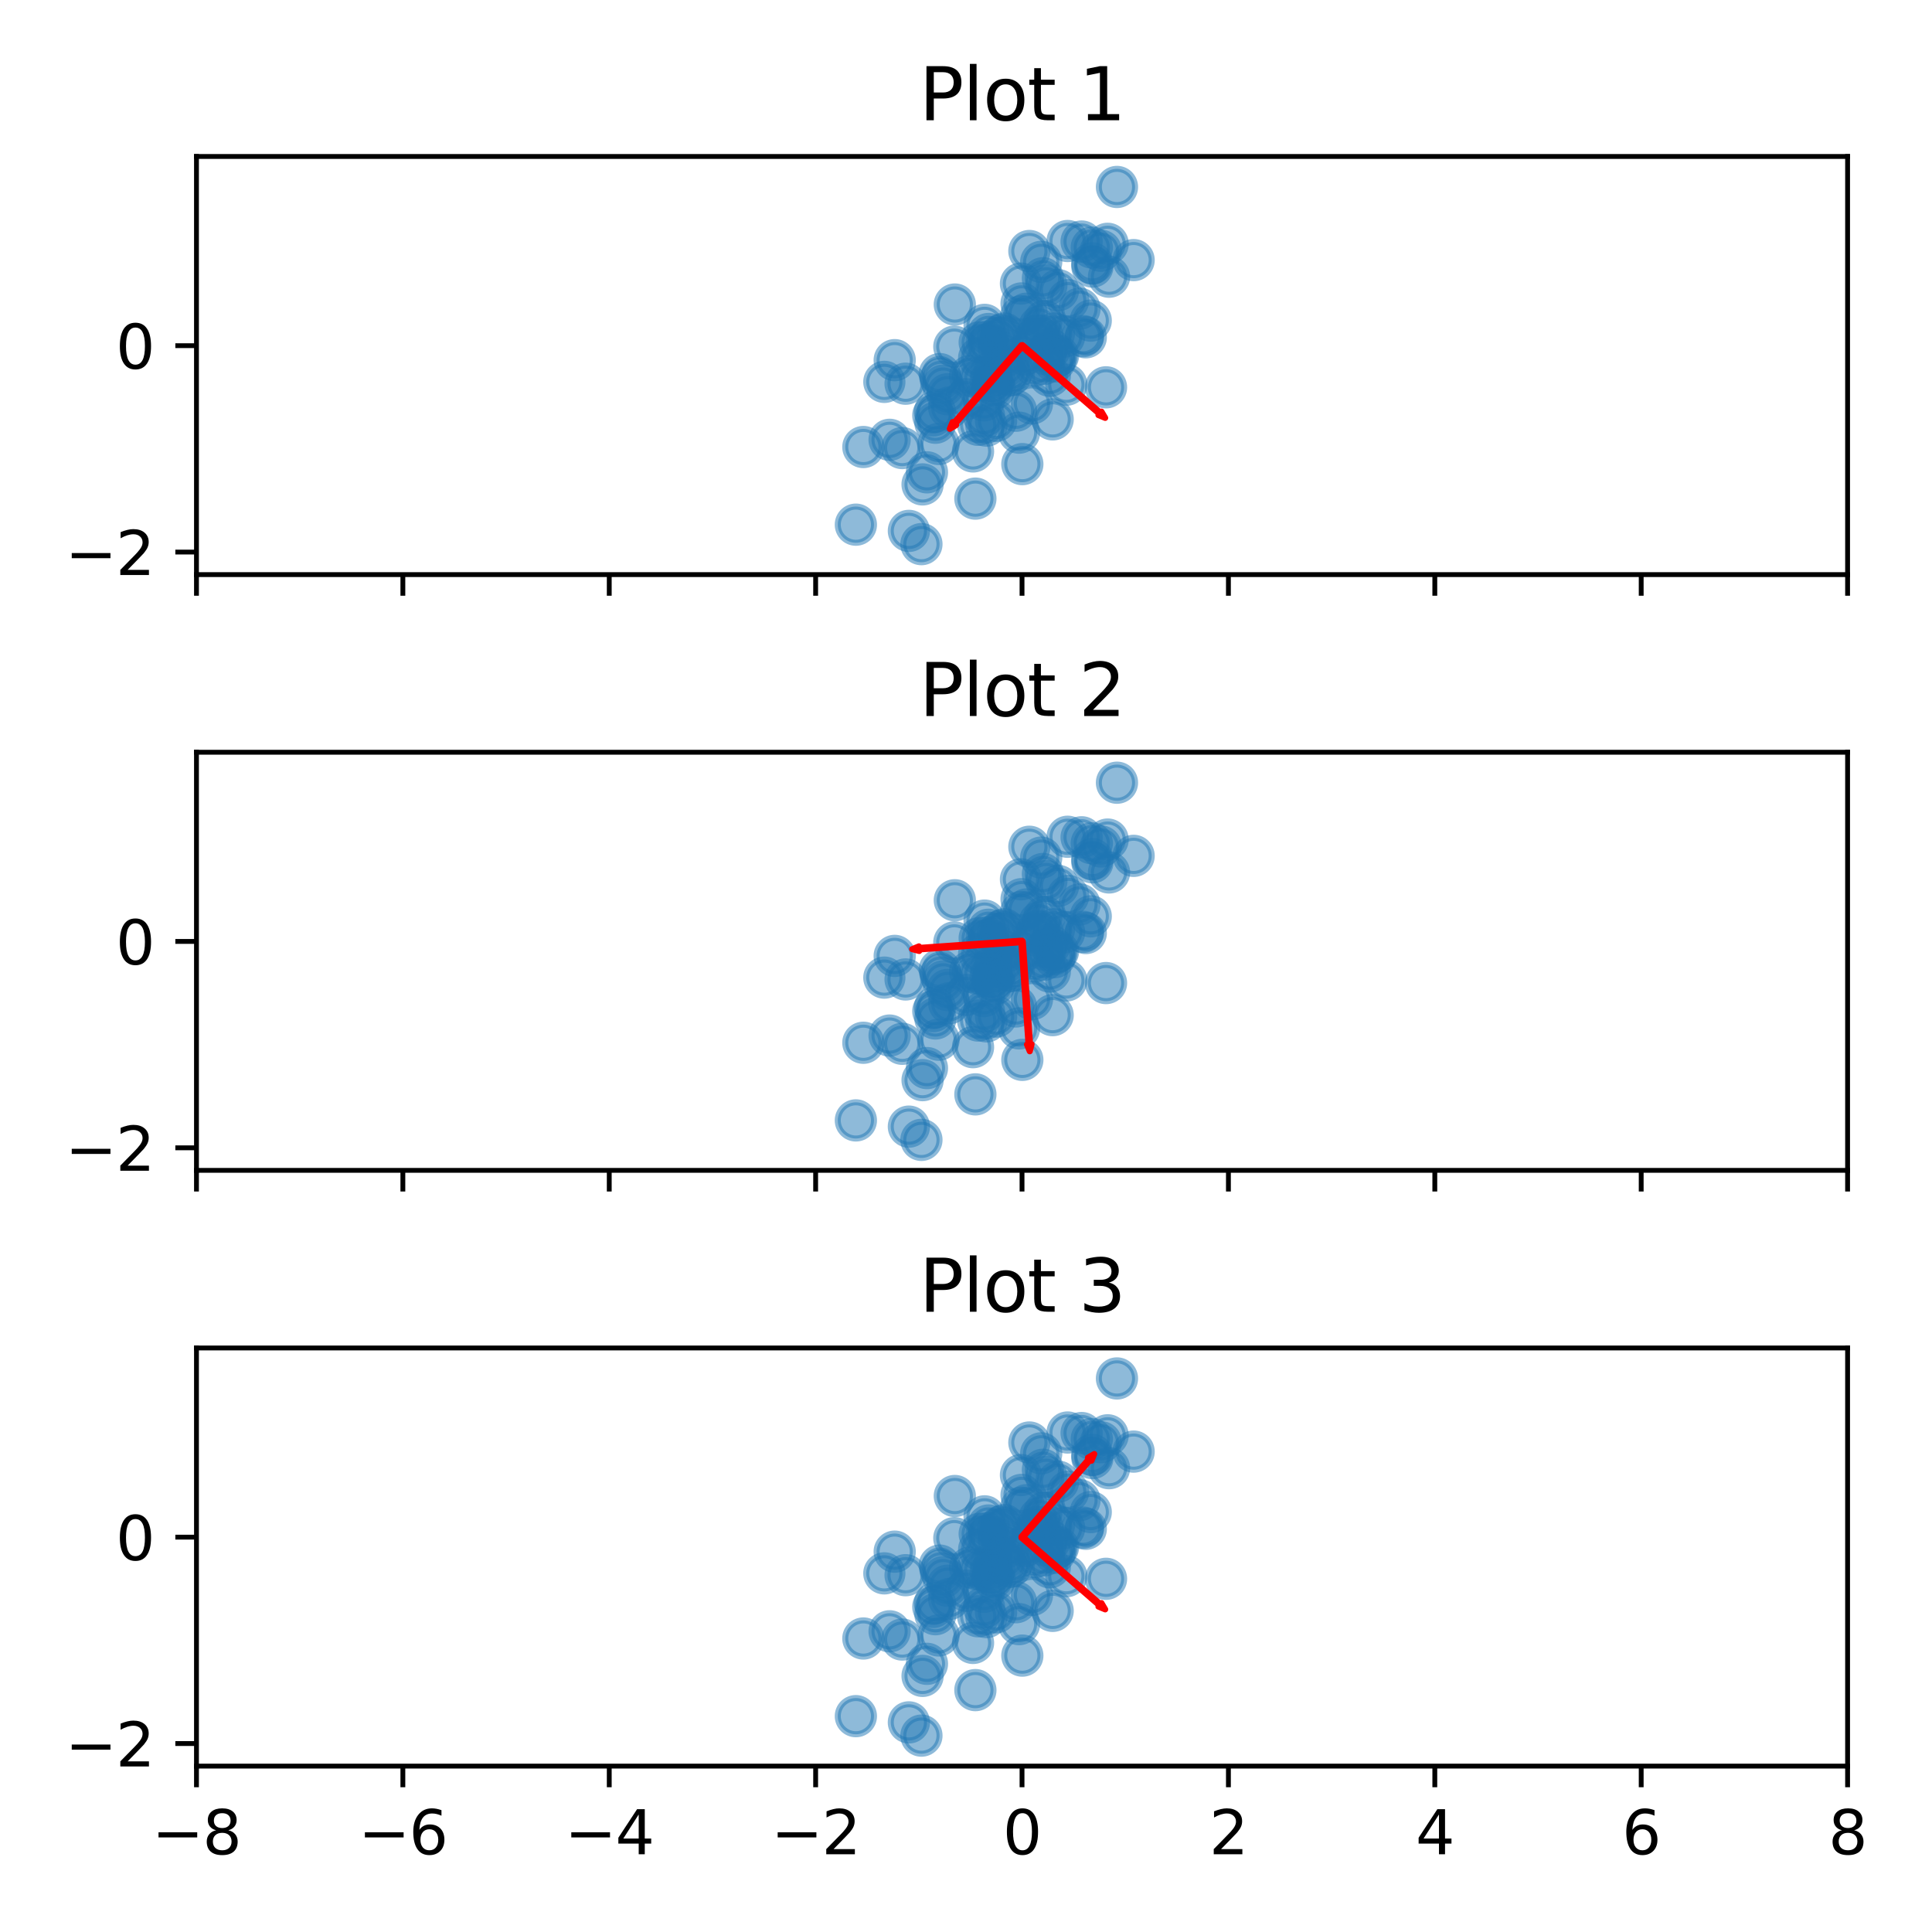 <?xml version="1.0" encoding="utf-8" standalone="no"?>
<!DOCTYPE svg PUBLIC "-//W3C//DTD SVG 1.1//EN"
  "http://www.w3.org/Graphics/SVG/1.1/DTD/svg11.dtd">
<svg height="320pt" version="1.1" viewBox="0 0 320 320" width="320pt" xmlns="http://www.w3.org/2000/svg" xmlns:xlink="http://www.w3.org/1999/xlink">
 <defs>
  <style type="text/css">*{stroke-linecap:butt;stroke-linejoin:round;}</style>
 </defs>
 <g id="figure_1">
  <g id="patch_1">
   <path d="M 0 320 
L 320 320 
L 320 0 
L 0 0 
z
" style="fill:#ffffff;"/>
  </g>
  <g id="axes_1">
   <g id="patch_2">
    <path d="M 32.542 95.174 
L 306.019 95.174 
L 306.019 25.918 
L 32.542 25.918 
z
" style="fill:#ffffff;"/>
   </g>
   <g id="PathCollection_1">
    <defs>
     <path d="M 0 3 
C 0.796 3 1.559 2.684 2.121 2.121 
C 2.684 1.559 3 0.796 3 0 
C 3 -0.796 2.684 -1.559 2.121 -2.121 
C 1.559 -2.684 0.796 -3 0 -3 
C -0.796 -3 -1.559 -2.684 -2.121 -2.121 
C -2.684 -1.559 -3 -0.796 -3 0 
C -3 0.796 -2.684 1.559 -2.121 2.121 
C -1.559 2.684 -0.796 3 0 3 
z
" id="mb38cf92d96" style="stroke:#1f77b4;stroke-opacity:0.5;"/>
    </defs>
    <g clip-path="url(#p240ae70227)">
     <use style="fill:#1f77b4;fill-opacity:0.5;stroke:#1f77b4;stroke-opacity:0.5;" x="153.531" xlink:href="#mb38cf92d96" y="78.233"/>
     <use style="fill:#1f77b4;fill-opacity:0.5;stroke:#1f77b4;stroke-opacity:0.5;" x="179.837" xlink:href="#mb38cf92d96" y="55.868"/>
     <use style="fill:#1f77b4;fill-opacity:0.5;stroke:#1f77b4;stroke-opacity:0.5;" x="169.331" xlink:href="#mb38cf92d96" y="76.873"/>
     <use style="fill:#1f77b4;fill-opacity:0.5;stroke:#1f77b4;stroke-opacity:0.5;" x="152.807" xlink:href="#mb38cf92d96" y="80.233"/>
     <use style="fill:#1f77b4;fill-opacity:0.5;stroke:#1f77b4;stroke-opacity:0.5;" x="166.739" xlink:href="#mb38cf92d96" y="61.927"/>
     <use style="fill:#1f77b4;fill-opacity:0.5;stroke:#1f77b4;stroke-opacity:0.5;" x="161.554" xlink:href="#mb38cf92d96" y="82.588"/>
     <use style="fill:#1f77b4;fill-opacity:0.5;stroke:#1f77b4;stroke-opacity:0.5;" x="174.567" xlink:href="#mb38cf92d96" y="55.251"/>
     <use style="fill:#1f77b4;fill-opacity:0.5;stroke:#1f77b4;stroke-opacity:0.5;" x="161.163" xlink:href="#mb38cf92d96" y="74.772"/>
     <use style="fill:#1f77b4;fill-opacity:0.5;stroke:#1f77b4;stroke-opacity:0.5;" x="174.981" xlink:href="#mb38cf92d96" y="59.057"/>
     <use style="fill:#1f77b4;fill-opacity:0.5;stroke:#1f77b4;stroke-opacity:0.5;" x="166.313" xlink:href="#mb38cf92d96" y="55.242"/>
     <use style="fill:#1f77b4;fill-opacity:0.5;stroke:#1f77b4;stroke-opacity:0.5;" x="176.832" xlink:href="#mb38cf92d96" y="39.92"/>
     <use style="fill:#1f77b4;fill-opacity:0.5;stroke:#1f77b4;stroke-opacity:0.5;" x="156.94" xlink:href="#mb38cf92d96" y="65.3"/>
     <use style="fill:#1f77b4;fill-opacity:0.5;stroke:#1f77b4;stroke-opacity:0.5;" x="162.017" xlink:href="#mb38cf92d96" y="70.361"/>
     <use style="fill:#1f77b4;fill-opacity:0.5;stroke:#1f77b4;stroke-opacity:0.5;" x="174.668" xlink:href="#mb38cf92d96" y="59.864"/>
     <use style="fill:#1f77b4;fill-opacity:0.5;stroke:#1f77b4;stroke-opacity:0.5;" x="170.043" xlink:href="#mb38cf92d96" y="51.96"/>
     <use style="fill:#1f77b4;fill-opacity:0.5;stroke:#1f77b4;stroke-opacity:0.5;" x="178.795" xlink:href="#mb38cf92d96" y="51.131"/>
     <use style="fill:#1f77b4;fill-opacity:0.5;stroke:#1f77b4;stroke-opacity:0.5;" x="180.661" xlink:href="#mb38cf92d96" y="53.098"/>
     <use style="fill:#1f77b4;fill-opacity:0.5;stroke:#1f77b4;stroke-opacity:0.5;" x="176.923" xlink:href="#mb38cf92d96" y="49.72"/>
     <use style="fill:#1f77b4;fill-opacity:0.5;stroke:#1f77b4;stroke-opacity:0.5;" x="180.911" xlink:href="#mb38cf92d96" y="43.621"/>
     <use style="fill:#1f77b4;fill-opacity:0.5;stroke:#1f77b4;stroke-opacity:0.5;" x="147.345" xlink:href="#mb38cf92d96" y="72.849"/>
     <use style="fill:#1f77b4;fill-opacity:0.5;stroke:#1f77b4;stroke-opacity:0.5;" x="175.242" xlink:href="#mb38cf92d96" y="58.879"/>
     <use style="fill:#1f77b4;fill-opacity:0.5;stroke:#1f77b4;stroke-opacity:0.5;" x="170.495" xlink:href="#mb38cf92d96" y="41.576"/>
     <use style="fill:#1f77b4;fill-opacity:0.5;stroke:#1f77b4;stroke-opacity:0.5;" x="171.428" xlink:href="#mb38cf92d96" y="60.551"/>
     <use style="fill:#1f77b4;fill-opacity:0.5;stroke:#1f77b4;stroke-opacity:0.5;" x="158.148" xlink:href="#mb38cf92d96" y="50.439"/>
     <use style="fill:#1f77b4;fill-opacity:0.5;stroke:#1f77b4;stroke-opacity:0.5;" x="165.285" xlink:href="#mb38cf92d96" y="55.976"/>
     <use style="fill:#1f77b4;fill-opacity:0.5;stroke:#1f77b4;stroke-opacity:0.5;" x="167.392" xlink:href="#mb38cf92d96" y="62.153"/>
     <use style="fill:#1f77b4;fill-opacity:0.5;stroke:#1f77b4;stroke-opacity:0.5;" x="183.69" xlink:href="#mb38cf92d96" y="45.831"/>
     <use style="fill:#1f77b4;fill-opacity:0.5;stroke:#1f77b4;stroke-opacity:0.5;" x="169.135" xlink:href="#mb38cf92d96" y="52.386"/>
     <use style="fill:#1f77b4;fill-opacity:0.5;stroke:#1f77b4;stroke-opacity:0.5;" x="155.817" xlink:href="#mb38cf92d96" y="62.761"/>
     <use style="fill:#1f77b4;fill-opacity:0.5;stroke:#1f77b4;stroke-opacity:0.5;" x="162.269" xlink:href="#mb38cf92d96" y="56.701"/>
     <use style="fill:#1f77b4;fill-opacity:0.5;stroke:#1f77b4;stroke-opacity:0.5;" x="172.456" xlink:href="#mb38cf92d96" y="43.372"/>
     <use style="fill:#1f77b4;fill-opacity:0.5;stroke:#1f77b4;stroke-opacity:0.5;" x="164.755" xlink:href="#mb38cf92d96" y="64.327"/>
     <use style="fill:#1f77b4;fill-opacity:0.5;stroke:#1f77b4;stroke-opacity:0.5;" x="164.08" xlink:href="#mb38cf92d96" y="63.101"/>
     <use style="fill:#1f77b4;fill-opacity:0.5;stroke:#1f77b4;stroke-opacity:0.5;" x="149.993" xlink:href="#mb38cf92d96" y="63.554"/>
     <use style="fill:#1f77b4;fill-opacity:0.5;stroke:#1f77b4;stroke-opacity:0.5;" x="150.539" xlink:href="#mb38cf92d96" y="87.931"/>
     <use style="fill:#1f77b4;fill-opacity:0.5;stroke:#1f77b4;stroke-opacity:0.5;" x="187.762" xlink:href="#mb38cf92d96" y="43.084"/>
     <use style="fill:#1f77b4;fill-opacity:0.5;stroke:#1f77b4;stroke-opacity:0.5;" x="163.727" xlink:href="#mb38cf92d96" y="55.32"/>
     <use style="fill:#1f77b4;fill-opacity:0.5;stroke:#1f77b4;stroke-opacity:0.5;" x="174.353" xlink:href="#mb38cf92d96" y="69.464"/>
     <use style="fill:#1f77b4;fill-opacity:0.5;stroke:#1f77b4;stroke-opacity:0.5;" x="169.204" xlink:href="#mb38cf92d96" y="50.255"/>
     <use style="fill:#1f77b4;fill-opacity:0.5;stroke:#1f77b4;stroke-opacity:0.5;" x="163.423" xlink:href="#mb38cf92d96" y="56.6"/>
     <use style="fill:#1f77b4;fill-opacity:0.5;stroke:#1f77b4;stroke-opacity:0.5;" x="172.652" xlink:href="#mb38cf92d96" y="55.599"/>
     <use style="fill:#1f77b4;fill-opacity:0.5;stroke:#1f77b4;stroke-opacity:0.5;" x="165.419" xlink:href="#mb38cf92d96" y="57.612"/>
     <use style="fill:#1f77b4;fill-opacity:0.5;stroke:#1f77b4;stroke-opacity:0.5;" x="166.53" xlink:href="#mb38cf92d96" y="58.988"/>
     <use style="fill:#1f77b4;fill-opacity:0.5;stroke:#1f77b4;stroke-opacity:0.5;" x="175.249" xlink:href="#mb38cf92d96" y="48.059"/>
     <use style="fill:#1f77b4;fill-opacity:0.5;stroke:#1f77b4;stroke-opacity:0.5;" x="163.077" xlink:href="#mb38cf92d96" y="53.806"/>
     <use style="fill:#1f77b4;fill-opacity:0.5;stroke:#1f77b4;stroke-opacity:0.5;" x="154.935" xlink:href="#mb38cf92d96" y="70.018"/>
     <use style="fill:#1f77b4;fill-opacity:0.5;stroke:#1f77b4;stroke-opacity:0.5;" x="176.253" xlink:href="#mb38cf92d96" y="55.741"/>
     <use style="fill:#1f77b4;fill-opacity:0.5;stroke:#1f77b4;stroke-opacity:0.5;" x="164.162" xlink:href="#mb38cf92d96" y="61.712"/>
     <use style="fill:#1f77b4;fill-opacity:0.5;stroke:#1f77b4;stroke-opacity:0.5;" x="172.982" xlink:href="#mb38cf92d96" y="53.181"/>
     <use style="fill:#1f77b4;fill-opacity:0.5;stroke:#1f77b4;stroke-opacity:0.5;" x="173.307" xlink:href="#mb38cf92d96" y="47.263"/>
     <use style="fill:#1f77b4;fill-opacity:0.5;stroke:#1f77b4;stroke-opacity:0.5;" x="169.103" xlink:href="#mb38cf92d96" y="46.967"/>
     <use style="fill:#1f77b4;fill-opacity:0.5;stroke:#1f77b4;stroke-opacity:0.5;" x="162.182" xlink:href="#mb38cf92d96" y="59.28"/>
     <use style="fill:#1f77b4;fill-opacity:0.5;stroke:#1f77b4;stroke-opacity:0.5;" x="180.935" xlink:href="#mb38cf92d96" y="44.152"/>
     <use style="fill:#1f77b4;fill-opacity:0.5;stroke:#1f77b4;stroke-opacity:0.5;" x="164.983" xlink:href="#mb38cf92d96" y="69.702"/>
     <use style="fill:#1f77b4;fill-opacity:0.5;stroke:#1f77b4;stroke-opacity:0.5;" x="172.151" xlink:href="#mb38cf92d96" y="54.106"/>
     <use style="fill:#1f77b4;fill-opacity:0.5;stroke:#1f77b4;stroke-opacity:0.5;" x="183.458" xlink:href="#mb38cf92d96" y="40.384"/>
     <use style="fill:#1f77b4;fill-opacity:0.5;stroke:#1f77b4;stroke-opacity:0.5;" x="163.387" xlink:href="#mb38cf92d96" y="70.494"/>
     <use style="fill:#1f77b4;fill-opacity:0.5;stroke:#1f77b4;stroke-opacity:0.5;" x="170.925" xlink:href="#mb38cf92d96" y="66.825"/>
     <use style="fill:#1f77b4;fill-opacity:0.5;stroke:#1f77b4;stroke-opacity:0.5;" x="176.622" xlink:href="#mb38cf92d96" y="63.722"/>
     <use style="fill:#1f77b4;fill-opacity:0.5;stroke:#1f77b4;stroke-opacity:0.5;" x="154.855" xlink:href="#mb38cf92d96" y="68.186"/>
     <use style="fill:#1f77b4;fill-opacity:0.5;stroke:#1f77b4;stroke-opacity:0.5;" x="172.871" xlink:href="#mb38cf92d96" y="60.289"/>
     <use style="fill:#1f77b4;fill-opacity:0.5;stroke:#1f77b4;stroke-opacity:0.5;" x="146.474" xlink:href="#mb38cf92d96" y="63.25"/>
     <use style="fill:#1f77b4;fill-opacity:0.5;stroke:#1f77b4;stroke-opacity:0.5;" x="185.004" xlink:href="#mb38cf92d96" y="30.967"/>
     <use style="fill:#1f77b4;fill-opacity:0.5;stroke:#1f77b4;stroke-opacity:0.5;" x="149.435" xlink:href="#mb38cf92d96" y="74.212"/>
     <use style="fill:#1f77b4;fill-opacity:0.5;stroke:#1f77b4;stroke-opacity:0.5;" x="179.15" xlink:href="#mb38cf92d96" y="40.007"/>
     <use style="fill:#1f77b4;fill-opacity:0.5;stroke:#1f77b4;stroke-opacity:0.5;" x="173.906" xlink:href="#mb38cf92d96" y="57.79"/>
     <use style="fill:#1f77b4;fill-opacity:0.5;stroke:#1f77b4;stroke-opacity:0.5;" x="180.834" xlink:href="#mb38cf92d96" y="40.996"/>
     <use style="fill:#1f77b4;fill-opacity:0.5;stroke:#1f77b4;stroke-opacity:0.5;" x="162.982" xlink:href="#mb38cf92d96" y="68.882"/>
     <use style="fill:#1f77b4;fill-opacity:0.5;stroke:#1f77b4;stroke-opacity:0.5;" x="168.285" xlink:href="#mb38cf92d96" y="68.03"/>
     <use style="fill:#1f77b4;fill-opacity:0.5;stroke:#1f77b4;stroke-opacity:0.5;" x="160.016" xlink:href="#mb38cf92d96" y="66.121"/>
     <use style="fill:#1f77b4;fill-opacity:0.5;stroke:#1f77b4;stroke-opacity:0.5;" x="171.824" xlink:href="#mb38cf92d96" y="55.58"/>
     <use style="fill:#1f77b4;fill-opacity:0.5;stroke:#1f77b4;stroke-opacity:0.5;" x="156.251" xlink:href="#mb38cf92d96" y="63.871"/>
     <use style="fill:#1f77b4;fill-opacity:0.5;stroke:#1f77b4;stroke-opacity:0.5;" x="162.706" xlink:href="#mb38cf92d96" y="62.652"/>
     <use style="fill:#1f77b4;fill-opacity:0.5;stroke:#1f77b4;stroke-opacity:0.5;" x="165.758" xlink:href="#mb38cf92d96" y="55.492"/>
     <use style="fill:#1f77b4;fill-opacity:0.5;stroke:#1f77b4;stroke-opacity:0.5;" x="163.735" xlink:href="#mb38cf92d96" y="56.967"/>
     <use style="fill:#1f77b4;fill-opacity:0.5;stroke:#1f77b4;stroke-opacity:0.5;" x="183.191" xlink:href="#mb38cf92d96" y="64.153"/>
     <use style="fill:#1f77b4;fill-opacity:0.5;stroke:#1f77b4;stroke-opacity:0.5;" x="148.191" xlink:href="#mb38cf92d96" y="59.654"/>
     <use style="fill:#1f77b4;fill-opacity:0.5;stroke:#1f77b4;stroke-opacity:0.5;" x="164.719" xlink:href="#mb38cf92d96" y="62.673"/>
     <use style="fill:#1f77b4;fill-opacity:0.5;stroke:#1f77b4;stroke-opacity:0.5;" x="171.332" xlink:href="#mb38cf92d96" y="56.221"/>
     <use style="fill:#1f77b4;fill-opacity:0.5;stroke:#1f77b4;stroke-opacity:0.5;" x="173.878" xlink:href="#mb38cf92d96" y="62.246"/>
     <use style="fill:#1f77b4;fill-opacity:0.5;stroke:#1f77b4;stroke-opacity:0.5;" x="179.387" xlink:href="#mb38cf92d96" y="55.669"/>
     <use style="fill:#1f77b4;fill-opacity:0.5;stroke:#1f77b4;stroke-opacity:0.5;" x="167.735" xlink:href="#mb38cf92d96" y="61.335"/>
     <use style="fill:#1f77b4;fill-opacity:0.5;stroke:#1f77b4;stroke-opacity:0.5;" x="164.428" xlink:href="#mb38cf92d96" y="63.6"/>
     <use style="fill:#1f77b4;fill-opacity:0.5;stroke:#1f77b4;stroke-opacity:0.5;" x="157.217" xlink:href="#mb38cf92d96" y="67.493"/>
     <use style="fill:#1f77b4;fill-opacity:0.5;stroke:#1f77b4;stroke-opacity:0.5;" x="152.617" xlink:href="#mb38cf92d96" y="90.125"/>
     <use style="fill:#1f77b4;fill-opacity:0.5;stroke:#1f77b4;stroke-opacity:0.5;" x="172.742" xlink:href="#mb38cf92d96" y="46.089"/>
     <use style="fill:#1f77b4;fill-opacity:0.5;stroke:#1f77b4;stroke-opacity:0.5;" x="141.759" xlink:href="#mb38cf92d96" y="86.901"/>
     <use style="fill:#1f77b4;fill-opacity:0.5;stroke:#1f77b4;stroke-opacity:0.5;" x="169.754" xlink:href="#mb38cf92d96" y="58.715"/>
     <use style="fill:#1f77b4;fill-opacity:0.5;stroke:#1f77b4;stroke-opacity:0.5;" x="155.455" xlink:href="#mb38cf92d96" y="73.535"/>
     <use style="fill:#1f77b4;fill-opacity:0.5;stroke:#1f77b4;stroke-opacity:0.5;" x="162.958" xlink:href="#mb38cf92d96" y="66.31"/>
     <use style="fill:#1f77b4;fill-opacity:0.5;stroke:#1f77b4;stroke-opacity:0.5;" x="182.328" xlink:href="#mb38cf92d96" y="41.528"/>
     <use style="fill:#1f77b4;fill-opacity:0.5;stroke:#1f77b4;stroke-opacity:0.5;" x="158.066" xlink:href="#mb38cf92d96" y="57.417"/>
     <use style="fill:#1f77b4;fill-opacity:0.5;stroke:#1f77b4;stroke-opacity:0.5;" x="173.167" xlink:href="#mb38cf92d96" y="58.644"/>
     <use style="fill:#1f77b4;fill-opacity:0.5;stroke:#1f77b4;stroke-opacity:0.5;" x="161.889" xlink:href="#mb38cf92d96" y="62.588"/>
     <use style="fill:#1f77b4;fill-opacity:0.5;stroke:#1f77b4;stroke-opacity:0.5;" x="166.42" xlink:href="#mb38cf92d96" y="60.74"/>
     <use style="fill:#1f77b4;fill-opacity:0.5;stroke:#1f77b4;stroke-opacity:0.5;" x="154.583" xlink:href="#mb38cf92d96" y="68.794"/>
     <use style="fill:#1f77b4;fill-opacity:0.5;stroke:#1f77b4;stroke-opacity:0.5;" x="143" xlink:href="#mb38cf92d96" y="74.04"/>
     <use style="fill:#1f77b4;fill-opacity:0.5;stroke:#1f77b4;stroke-opacity:0.5;" x="168.784" xlink:href="#mb38cf92d96" y="71.66"/>
     <use style="fill:#1f77b4;fill-opacity:0.5;stroke:#1f77b4;stroke-opacity:0.5;" x="160.675" xlink:href="#mb38cf92d96" y="62.268"/>
     <use style="fill:#1f77b4;fill-opacity:0.5;stroke:#1f77b4;stroke-opacity:0.5;" x="155.649" xlink:href="#mb38cf92d96" y="61.96"/>
    </g>
   </g>
   <g id="patch_3">
    <path clip-path="url(#p240ae70227)" d="M 157.317 71.031 
L 157.783 69.908 
L 157.977 70.076 
L 169.184 57.171 
L 169.377 57.339 
L 158.17 70.244 
L 158.364 70.412 
z
" style="fill:#ff0000;stroke:#ff0000;stroke-linejoin:miter;"/>
   </g>
   <g id="patch_4">
    <path clip-path="url(#p240ae70227)" d="M 183.057 69.218 
L 181.934 68.752 
L 182.102 68.558 
L 169.196 57.352 
L 169.365 57.158 
L 182.27 68.365 
L 182.438 68.171 
z
" style="fill:#ff0000;stroke:#ff0000;stroke-linejoin:miter;"/>
   </g>
   <g id="matplotlib.axis_1">
    <g id="xtick_1">
     <g id="line2d_1">
      <defs>
       <path d="M 0 0 
L 0 3.5 
" id="m28d350faf4" style="stroke:#000000;stroke-width:0.8;"/>
      </defs>
      <g>
       <use style="stroke:#000000;stroke-width:0.8;" x="32.542" xlink:href="#m28d350faf4" y="95.174"/>
      </g>
     </g>
    </g>
    <g id="xtick_2">
     <g id="line2d_2">
      <g>
       <use style="stroke:#000000;stroke-width:0.8;" x="66.727" xlink:href="#m28d350faf4" y="95.174"/>
      </g>
     </g>
    </g>
    <g id="xtick_3">
     <g id="line2d_3">
      <g>
       <use style="stroke:#000000;stroke-width:0.8;" x="100.911" xlink:href="#m28d350faf4" y="95.174"/>
      </g>
     </g>
    </g>
    <g id="xtick_4">
     <g id="line2d_4">
      <g>
       <use style="stroke:#000000;stroke-width:0.8;" x="135.096" xlink:href="#m28d350faf4" y="95.174"/>
      </g>
     </g>
    </g>
    <g id="xtick_5">
     <g id="line2d_5">
      <g>
       <use style="stroke:#000000;stroke-width:0.8;" x="169.28" xlink:href="#m28d350faf4" y="95.174"/>
      </g>
     </g>
    </g>
    <g id="xtick_6">
     <g id="line2d_6">
      <g>
       <use style="stroke:#000000;stroke-width:0.8;" x="203.465" xlink:href="#m28d350faf4" y="95.174"/>
      </g>
     </g>
    </g>
    <g id="xtick_7">
     <g id="line2d_7">
      <g>
       <use style="stroke:#000000;stroke-width:0.8;" x="237.65" xlink:href="#m28d350faf4" y="95.174"/>
      </g>
     </g>
    </g>
    <g id="xtick_8">
     <g id="line2d_8">
      <g>
       <use style="stroke:#000000;stroke-width:0.8;" x="271.834" xlink:href="#m28d350faf4" y="95.174"/>
      </g>
     </g>
    </g>
    <g id="xtick_9">
     <g id="line2d_9">
      <g>
       <use style="stroke:#000000;stroke-width:0.8;" x="306.019" xlink:href="#m28d350faf4" y="95.174"/>
      </g>
     </g>
    </g>
   </g>
   <g id="matplotlib.axis_2">
    <g id="ytick_1">
     <g id="line2d_10">
      <defs>
       <path d="M 0 0 
L -3.5 0 
" id="m1ab708d606" style="stroke:#000000;stroke-width:0.8;"/>
      </defs>
      <g>
       <use style="stroke:#000000;stroke-width:0.8;" x="32.542" xlink:href="#m1ab708d606" y="91.439"/>
      </g>
     </g>
     <g id="text_1">
      <!-- −2 -->
      <g transform="translate(10.8 95.239)scale(0.1 -0.1)">
       <defs>
        <path d="M 678 2272 
L 4684 2272 
L 4684 1741 
L 678 1741 
L 678 2272 
z
" id="DejaVuSans-2212" transform="scale(0.016)"/>
        <path d="M 1228 531 
L 3431 531 
L 3431 0 
L 469 0 
L 469 531 
Q 828 903 1448 1529 
Q 2069 2156 2228 2338 
Q 2531 2678 2651 2914 
Q 2772 3150 2772 3378 
Q 2772 3750 2511 3984 
Q 2250 4219 1831 4219 
Q 1534 4219 1204 4116 
Q 875 4013 500 3803 
L 500 4441 
Q 881 4594 1212 4672 
Q 1544 4750 1819 4750 
Q 2544 4750 2975 4387 
Q 3406 4025 3406 3419 
Q 3406 3131 3298 2873 
Q 3191 2616 2906 2266 
Q 2828 2175 2409 1742 
Q 1991 1309 1228 531 
z
" id="DejaVuSans-32" transform="scale(0.016)"/>
       </defs>
       <use xlink:href="#DejaVuSans-2212"/>
       <use x="83.789" xlink:href="#DejaVuSans-32"/>
      </g>
     </g>
    </g>
    <g id="ytick_2">
     <g id="line2d_11">
      <g>
       <use style="stroke:#000000;stroke-width:0.8;" x="32.542" xlink:href="#m1ab708d606" y="57.255"/>
      </g>
     </g>
     <g id="text_2">
      <!-- 0 -->
      <g transform="translate(19.18 61.054)scale(0.1 -0.1)">
       <defs>
        <path d="M 2034 4250 
Q 1547 4250 1301 3770 
Q 1056 3291 1056 2328 
Q 1056 1369 1301 889 
Q 1547 409 2034 409 
Q 2525 409 2770 889 
Q 3016 1369 3016 2328 
Q 3016 3291 2770 3770 
Q 2525 4250 2034 4250 
z
M 2034 4750 
Q 2819 4750 3233 4129 
Q 3647 3509 3647 2328 
Q 3647 1150 3233 529 
Q 2819 -91 2034 -91 
Q 1250 -91 836 529 
Q 422 1150 422 2328 
Q 422 3509 836 4129 
Q 1250 4750 2034 4750 
z
" id="DejaVuSans-30" transform="scale(0.016)"/>
       </defs>
       <use xlink:href="#DejaVuSans-30"/>
      </g>
     </g>
    </g>
   </g>
   <g id="patch_5">
    <path d="M 32.542 95.174 
L 32.542 25.918 
" style="fill:none;stroke:#000000;stroke-linecap:square;stroke-linejoin:miter;stroke-width:0.8;"/>
   </g>
   <g id="patch_6">
    <path d="M 306.019 95.174 
L 306.019 25.918 
" style="fill:none;stroke:#000000;stroke-linecap:square;stroke-linejoin:miter;stroke-width:0.8;"/>
   </g>
   <g id="patch_7">
    <path d="M 32.542 95.174 
L 306.019 95.174 
" style="fill:none;stroke:#000000;stroke-linecap:square;stroke-linejoin:miter;stroke-width:0.8;"/>
   </g>
   <g id="patch_8">
    <path d="M 32.542 25.918 
L 306.019 25.918 
" style="fill:none;stroke:#000000;stroke-linecap:square;stroke-linejoin:miter;stroke-width:0.8;"/>
   </g>
   <g id="text_3">
    <!-- Plot 1 -->
    <g transform="translate(152.248 19.918)scale(0.12 -0.12)">
     <defs>
      <path d="M 1259 4147 
L 1259 2394 
L 2053 2394 
Q 2494 2394 2734 2622 
Q 2975 2850 2975 3272 
Q 2975 3691 2734 3919 
Q 2494 4147 2053 4147 
L 1259 4147 
z
M 628 4666 
L 2053 4666 
Q 2838 4666 3239 4311 
Q 3641 3956 3641 3272 
Q 3641 2581 3239 2228 
Q 2838 1875 2053 1875 
L 1259 1875 
L 1259 0 
L 628 0 
L 628 4666 
z
" id="DejaVuSans-50" transform="scale(0.016)"/>
      <path d="M 603 4863 
L 1178 4863 
L 1178 0 
L 603 0 
L 603 4863 
z
" id="DejaVuSans-6c" transform="scale(0.016)"/>
      <path d="M 1959 3097 
Q 1497 3097 1228 2736 
Q 959 2375 959 1747 
Q 959 1119 1226 758 
Q 1494 397 1959 397 
Q 2419 397 2687 759 
Q 2956 1122 2956 1747 
Q 2956 2369 2687 2733 
Q 2419 3097 1959 3097 
z
M 1959 3584 
Q 2709 3584 3137 3096 
Q 3566 2609 3566 1747 
Q 3566 888 3137 398 
Q 2709 -91 1959 -91 
Q 1206 -91 779 398 
Q 353 888 353 1747 
Q 353 2609 779 3096 
Q 1206 3584 1959 3584 
z
" id="DejaVuSans-6f" transform="scale(0.016)"/>
      <path d="M 1172 4494 
L 1172 3500 
L 2356 3500 
L 2356 3053 
L 1172 3053 
L 1172 1153 
Q 1172 725 1289 603 
Q 1406 481 1766 481 
L 2356 481 
L 2356 0 
L 1766 0 
Q 1100 0 847 248 
Q 594 497 594 1153 
L 594 3053 
L 172 3053 
L 172 3500 
L 594 3500 
L 594 4494 
L 1172 4494 
z
" id="DejaVuSans-74" transform="scale(0.016)"/>
      <path id="DejaVuSans-20" transform="scale(0.016)"/>
      <path d="M 794 531 
L 1825 531 
L 1825 4091 
L 703 3866 
L 703 4441 
L 1819 4666 
L 2450 4666 
L 2450 531 
L 3481 531 
L 3481 0 
L 794 0 
L 794 531 
z
" id="DejaVuSans-31" transform="scale(0.016)"/>
     </defs>
     <use xlink:href="#DejaVuSans-50"/>
     <use x="60.303" xlink:href="#DejaVuSans-6c"/>
     <use x="88.086" xlink:href="#DejaVuSans-6f"/>
     <use x="149.268" xlink:href="#DejaVuSans-74"/>
     <use x="188.477" xlink:href="#DejaVuSans-20"/>
     <use x="220.264" xlink:href="#DejaVuSans-31"/>
    </g>
   </g>
  </g>
  <g id="axes_2">
   <g id="patch_9">
    <path d="M 32.542 193.848 
L 306.019 193.848 
L 306.019 124.592 
L 32.542 124.592 
z
" style="fill:#ffffff;"/>
   </g>
   <g id="PathCollection_2">
    <g clip-path="url(#p3c38b730d1)">
     <use style="fill:#1f77b4;fill-opacity:0.5;stroke:#1f77b4;stroke-opacity:0.5;" x="153.531" xlink:href="#mb38cf92d96" y="176.907"/>
     <use style="fill:#1f77b4;fill-opacity:0.5;stroke:#1f77b4;stroke-opacity:0.5;" x="179.837" xlink:href="#mb38cf92d96" y="154.542"/>
     <use style="fill:#1f77b4;fill-opacity:0.5;stroke:#1f77b4;stroke-opacity:0.5;" x="169.331" xlink:href="#mb38cf92d96" y="175.547"/>
     <use style="fill:#1f77b4;fill-opacity:0.5;stroke:#1f77b4;stroke-opacity:0.5;" x="152.807" xlink:href="#mb38cf92d96" y="178.907"/>
     <use style="fill:#1f77b4;fill-opacity:0.5;stroke:#1f77b4;stroke-opacity:0.5;" x="166.739" xlink:href="#mb38cf92d96" y="160.601"/>
     <use style="fill:#1f77b4;fill-opacity:0.5;stroke:#1f77b4;stroke-opacity:0.5;" x="161.554" xlink:href="#mb38cf92d96" y="181.262"/>
     <use style="fill:#1f77b4;fill-opacity:0.5;stroke:#1f77b4;stroke-opacity:0.5;" x="174.567" xlink:href="#mb38cf92d96" y="153.925"/>
     <use style="fill:#1f77b4;fill-opacity:0.5;stroke:#1f77b4;stroke-opacity:0.5;" x="161.163" xlink:href="#mb38cf92d96" y="173.446"/>
     <use style="fill:#1f77b4;fill-opacity:0.5;stroke:#1f77b4;stroke-opacity:0.5;" x="174.981" xlink:href="#mb38cf92d96" y="157.73"/>
     <use style="fill:#1f77b4;fill-opacity:0.5;stroke:#1f77b4;stroke-opacity:0.5;" x="166.313" xlink:href="#mb38cf92d96" y="153.916"/>
     <use style="fill:#1f77b4;fill-opacity:0.5;stroke:#1f77b4;stroke-opacity:0.5;" x="176.832" xlink:href="#mb38cf92d96" y="138.594"/>
     <use style="fill:#1f77b4;fill-opacity:0.5;stroke:#1f77b4;stroke-opacity:0.5;" x="156.94" xlink:href="#mb38cf92d96" y="163.974"/>
     <use style="fill:#1f77b4;fill-opacity:0.5;stroke:#1f77b4;stroke-opacity:0.5;" x="162.017" xlink:href="#mb38cf92d96" y="169.035"/>
     <use style="fill:#1f77b4;fill-opacity:0.5;stroke:#1f77b4;stroke-opacity:0.5;" x="174.668" xlink:href="#mb38cf92d96" y="158.538"/>
     <use style="fill:#1f77b4;fill-opacity:0.5;stroke:#1f77b4;stroke-opacity:0.5;" x="170.043" xlink:href="#mb38cf92d96" y="150.634"/>
     <use style="fill:#1f77b4;fill-opacity:0.5;stroke:#1f77b4;stroke-opacity:0.5;" x="178.795" xlink:href="#mb38cf92d96" y="149.804"/>
     <use style="fill:#1f77b4;fill-opacity:0.5;stroke:#1f77b4;stroke-opacity:0.5;" x="180.661" xlink:href="#mb38cf92d96" y="151.772"/>
     <use style="fill:#1f77b4;fill-opacity:0.5;stroke:#1f77b4;stroke-opacity:0.5;" x="176.923" xlink:href="#mb38cf92d96" y="148.394"/>
     <use style="fill:#1f77b4;fill-opacity:0.5;stroke:#1f77b4;stroke-opacity:0.5;" x="180.911" xlink:href="#mb38cf92d96" y="142.295"/>
     <use style="fill:#1f77b4;fill-opacity:0.5;stroke:#1f77b4;stroke-opacity:0.5;" x="147.345" xlink:href="#mb38cf92d96" y="171.523"/>
     <use style="fill:#1f77b4;fill-opacity:0.5;stroke:#1f77b4;stroke-opacity:0.5;" x="175.242" xlink:href="#mb38cf92d96" y="157.553"/>
     <use style="fill:#1f77b4;fill-opacity:0.5;stroke:#1f77b4;stroke-opacity:0.5;" x="170.495" xlink:href="#mb38cf92d96" y="140.25"/>
     <use style="fill:#1f77b4;fill-opacity:0.5;stroke:#1f77b4;stroke-opacity:0.5;" x="171.428" xlink:href="#mb38cf92d96" y="159.225"/>
     <use style="fill:#1f77b4;fill-opacity:0.5;stroke:#1f77b4;stroke-opacity:0.5;" x="158.148" xlink:href="#mb38cf92d96" y="149.113"/>
     <use style="fill:#1f77b4;fill-opacity:0.5;stroke:#1f77b4;stroke-opacity:0.5;" x="165.285" xlink:href="#mb38cf92d96" y="154.65"/>
     <use style="fill:#1f77b4;fill-opacity:0.5;stroke:#1f77b4;stroke-opacity:0.5;" x="167.392" xlink:href="#mb38cf92d96" y="160.827"/>
     <use style="fill:#1f77b4;fill-opacity:0.5;stroke:#1f77b4;stroke-opacity:0.5;" x="183.69" xlink:href="#mb38cf92d96" y="144.505"/>
     <use style="fill:#1f77b4;fill-opacity:0.5;stroke:#1f77b4;stroke-opacity:0.5;" x="169.135" xlink:href="#mb38cf92d96" y="151.06"/>
     <use style="fill:#1f77b4;fill-opacity:0.5;stroke:#1f77b4;stroke-opacity:0.5;" x="155.817" xlink:href="#mb38cf92d96" y="161.435"/>
     <use style="fill:#1f77b4;fill-opacity:0.5;stroke:#1f77b4;stroke-opacity:0.5;" x="162.269" xlink:href="#mb38cf92d96" y="155.375"/>
     <use style="fill:#1f77b4;fill-opacity:0.5;stroke:#1f77b4;stroke-opacity:0.5;" x="172.456" xlink:href="#mb38cf92d96" y="142.046"/>
     <use style="fill:#1f77b4;fill-opacity:0.5;stroke:#1f77b4;stroke-opacity:0.5;" x="164.755" xlink:href="#mb38cf92d96" y="163.001"/>
     <use style="fill:#1f77b4;fill-opacity:0.5;stroke:#1f77b4;stroke-opacity:0.5;" x="164.08" xlink:href="#mb38cf92d96" y="161.775"/>
     <use style="fill:#1f77b4;fill-opacity:0.5;stroke:#1f77b4;stroke-opacity:0.5;" x="149.993" xlink:href="#mb38cf92d96" y="162.228"/>
     <use style="fill:#1f77b4;fill-opacity:0.5;stroke:#1f77b4;stroke-opacity:0.5;" x="150.539" xlink:href="#mb38cf92d96" y="186.605"/>
     <use style="fill:#1f77b4;fill-opacity:0.5;stroke:#1f77b4;stroke-opacity:0.5;" x="187.762" xlink:href="#mb38cf92d96" y="141.758"/>
     <use style="fill:#1f77b4;fill-opacity:0.5;stroke:#1f77b4;stroke-opacity:0.5;" x="163.727" xlink:href="#mb38cf92d96" y="153.994"/>
     <use style="fill:#1f77b4;fill-opacity:0.5;stroke:#1f77b4;stroke-opacity:0.5;" x="174.353" xlink:href="#mb38cf92d96" y="168.138"/>
     <use style="fill:#1f77b4;fill-opacity:0.5;stroke:#1f77b4;stroke-opacity:0.5;" x="169.204" xlink:href="#mb38cf92d96" y="148.929"/>
     <use style="fill:#1f77b4;fill-opacity:0.5;stroke:#1f77b4;stroke-opacity:0.5;" x="163.423" xlink:href="#mb38cf92d96" y="155.274"/>
     <use style="fill:#1f77b4;fill-opacity:0.5;stroke:#1f77b4;stroke-opacity:0.5;" x="172.652" xlink:href="#mb38cf92d96" y="154.273"/>
     <use style="fill:#1f77b4;fill-opacity:0.5;stroke:#1f77b4;stroke-opacity:0.5;" x="165.419" xlink:href="#mb38cf92d96" y="156.286"/>
     <use style="fill:#1f77b4;fill-opacity:0.5;stroke:#1f77b4;stroke-opacity:0.5;" x="166.53" xlink:href="#mb38cf92d96" y="157.662"/>
     <use style="fill:#1f77b4;fill-opacity:0.5;stroke:#1f77b4;stroke-opacity:0.5;" x="175.249" xlink:href="#mb38cf92d96" y="146.733"/>
     <use style="fill:#1f77b4;fill-opacity:0.5;stroke:#1f77b4;stroke-opacity:0.5;" x="163.077" xlink:href="#mb38cf92d96" y="152.48"/>
     <use style="fill:#1f77b4;fill-opacity:0.5;stroke:#1f77b4;stroke-opacity:0.5;" x="154.935" xlink:href="#mb38cf92d96" y="168.692"/>
     <use style="fill:#1f77b4;fill-opacity:0.5;stroke:#1f77b4;stroke-opacity:0.5;" x="176.253" xlink:href="#mb38cf92d96" y="154.415"/>
     <use style="fill:#1f77b4;fill-opacity:0.5;stroke:#1f77b4;stroke-opacity:0.5;" x="164.162" xlink:href="#mb38cf92d96" y="160.386"/>
     <use style="fill:#1f77b4;fill-opacity:0.5;stroke:#1f77b4;stroke-opacity:0.5;" x="172.982" xlink:href="#mb38cf92d96" y="151.855"/>
     <use style="fill:#1f77b4;fill-opacity:0.5;stroke:#1f77b4;stroke-opacity:0.5;" x="173.307" xlink:href="#mb38cf92d96" y="145.937"/>
     <use style="fill:#1f77b4;fill-opacity:0.5;stroke:#1f77b4;stroke-opacity:0.5;" x="169.103" xlink:href="#mb38cf92d96" y="145.641"/>
     <use style="fill:#1f77b4;fill-opacity:0.5;stroke:#1f77b4;stroke-opacity:0.5;" x="162.182" xlink:href="#mb38cf92d96" y="157.954"/>
     <use style="fill:#1f77b4;fill-opacity:0.5;stroke:#1f77b4;stroke-opacity:0.5;" x="180.935" xlink:href="#mb38cf92d96" y="142.826"/>
     <use style="fill:#1f77b4;fill-opacity:0.5;stroke:#1f77b4;stroke-opacity:0.5;" x="164.983" xlink:href="#mb38cf92d96" y="168.376"/>
     <use style="fill:#1f77b4;fill-opacity:0.5;stroke:#1f77b4;stroke-opacity:0.5;" x="172.151" xlink:href="#mb38cf92d96" y="152.78"/>
     <use style="fill:#1f77b4;fill-opacity:0.5;stroke:#1f77b4;stroke-opacity:0.5;" x="183.458" xlink:href="#mb38cf92d96" y="139.058"/>
     <use style="fill:#1f77b4;fill-opacity:0.5;stroke:#1f77b4;stroke-opacity:0.5;" x="163.387" xlink:href="#mb38cf92d96" y="169.168"/>
     <use style="fill:#1f77b4;fill-opacity:0.5;stroke:#1f77b4;stroke-opacity:0.5;" x="170.925" xlink:href="#mb38cf92d96" y="165.499"/>
     <use style="fill:#1f77b4;fill-opacity:0.5;stroke:#1f77b4;stroke-opacity:0.5;" x="176.622" xlink:href="#mb38cf92d96" y="162.396"/>
     <use style="fill:#1f77b4;fill-opacity:0.5;stroke:#1f77b4;stroke-opacity:0.5;" x="154.855" xlink:href="#mb38cf92d96" y="166.86"/>
     <use style="fill:#1f77b4;fill-opacity:0.5;stroke:#1f77b4;stroke-opacity:0.5;" x="172.871" xlink:href="#mb38cf92d96" y="158.963"/>
     <use style="fill:#1f77b4;fill-opacity:0.5;stroke:#1f77b4;stroke-opacity:0.5;" x="146.474" xlink:href="#mb38cf92d96" y="161.924"/>
     <use style="fill:#1f77b4;fill-opacity:0.5;stroke:#1f77b4;stroke-opacity:0.5;" x="185.004" xlink:href="#mb38cf92d96" y="129.641"/>
     <use style="fill:#1f77b4;fill-opacity:0.5;stroke:#1f77b4;stroke-opacity:0.5;" x="149.435" xlink:href="#mb38cf92d96" y="172.886"/>
     <use style="fill:#1f77b4;fill-opacity:0.5;stroke:#1f77b4;stroke-opacity:0.5;" x="179.15" xlink:href="#mb38cf92d96" y="138.681"/>
     <use style="fill:#1f77b4;fill-opacity:0.5;stroke:#1f77b4;stroke-opacity:0.5;" x="173.906" xlink:href="#mb38cf92d96" y="156.464"/>
     <use style="fill:#1f77b4;fill-opacity:0.5;stroke:#1f77b4;stroke-opacity:0.5;" x="180.834" xlink:href="#mb38cf92d96" y="139.67"/>
     <use style="fill:#1f77b4;fill-opacity:0.5;stroke:#1f77b4;stroke-opacity:0.5;" x="162.982" xlink:href="#mb38cf92d96" y="167.556"/>
     <use style="fill:#1f77b4;fill-opacity:0.5;stroke:#1f77b4;stroke-opacity:0.5;" x="168.285" xlink:href="#mb38cf92d96" y="166.704"/>
     <use style="fill:#1f77b4;fill-opacity:0.5;stroke:#1f77b4;stroke-opacity:0.5;" x="160.016" xlink:href="#mb38cf92d96" y="164.795"/>
     <use style="fill:#1f77b4;fill-opacity:0.5;stroke:#1f77b4;stroke-opacity:0.5;" x="171.824" xlink:href="#mb38cf92d96" y="154.254"/>
     <use style="fill:#1f77b4;fill-opacity:0.5;stroke:#1f77b4;stroke-opacity:0.5;" x="156.251" xlink:href="#mb38cf92d96" y="162.545"/>
     <use style="fill:#1f77b4;fill-opacity:0.5;stroke:#1f77b4;stroke-opacity:0.5;" x="162.706" xlink:href="#mb38cf92d96" y="161.326"/>
     <use style="fill:#1f77b4;fill-opacity:0.5;stroke:#1f77b4;stroke-opacity:0.5;" x="165.758" xlink:href="#mb38cf92d96" y="154.166"/>
     <use style="fill:#1f77b4;fill-opacity:0.5;stroke:#1f77b4;stroke-opacity:0.5;" x="163.735" xlink:href="#mb38cf92d96" y="155.641"/>
     <use style="fill:#1f77b4;fill-opacity:0.5;stroke:#1f77b4;stroke-opacity:0.5;" x="183.191" xlink:href="#mb38cf92d96" y="162.827"/>
     <use style="fill:#1f77b4;fill-opacity:0.5;stroke:#1f77b4;stroke-opacity:0.5;" x="148.191" xlink:href="#mb38cf92d96" y="158.328"/>
     <use style="fill:#1f77b4;fill-opacity:0.5;stroke:#1f77b4;stroke-opacity:0.5;" x="164.719" xlink:href="#mb38cf92d96" y="161.347"/>
     <use style="fill:#1f77b4;fill-opacity:0.5;stroke:#1f77b4;stroke-opacity:0.5;" x="171.332" xlink:href="#mb38cf92d96" y="154.895"/>
     <use style="fill:#1f77b4;fill-opacity:0.5;stroke:#1f77b4;stroke-opacity:0.5;" x="173.878" xlink:href="#mb38cf92d96" y="160.92"/>
     <use style="fill:#1f77b4;fill-opacity:0.5;stroke:#1f77b4;stroke-opacity:0.5;" x="179.387" xlink:href="#mb38cf92d96" y="154.343"/>
     <use style="fill:#1f77b4;fill-opacity:0.5;stroke:#1f77b4;stroke-opacity:0.5;" x="167.735" xlink:href="#mb38cf92d96" y="160.009"/>
     <use style="fill:#1f77b4;fill-opacity:0.5;stroke:#1f77b4;stroke-opacity:0.5;" x="164.428" xlink:href="#mb38cf92d96" y="162.274"/>
     <use style="fill:#1f77b4;fill-opacity:0.5;stroke:#1f77b4;stroke-opacity:0.5;" x="157.217" xlink:href="#mb38cf92d96" y="166.167"/>
     <use style="fill:#1f77b4;fill-opacity:0.5;stroke:#1f77b4;stroke-opacity:0.5;" x="152.617" xlink:href="#mb38cf92d96" y="188.799"/>
     <use style="fill:#1f77b4;fill-opacity:0.5;stroke:#1f77b4;stroke-opacity:0.5;" x="172.742" xlink:href="#mb38cf92d96" y="144.763"/>
     <use style="fill:#1f77b4;fill-opacity:0.5;stroke:#1f77b4;stroke-opacity:0.5;" x="141.759" xlink:href="#mb38cf92d96" y="185.575"/>
     <use style="fill:#1f77b4;fill-opacity:0.5;stroke:#1f77b4;stroke-opacity:0.5;" x="169.754" xlink:href="#mb38cf92d96" y="157.389"/>
     <use style="fill:#1f77b4;fill-opacity:0.5;stroke:#1f77b4;stroke-opacity:0.5;" x="155.455" xlink:href="#mb38cf92d96" y="172.209"/>
     <use style="fill:#1f77b4;fill-opacity:0.5;stroke:#1f77b4;stroke-opacity:0.5;" x="162.958" xlink:href="#mb38cf92d96" y="164.984"/>
     <use style="fill:#1f77b4;fill-opacity:0.5;stroke:#1f77b4;stroke-opacity:0.5;" x="182.328" xlink:href="#mb38cf92d96" y="140.202"/>
     <use style="fill:#1f77b4;fill-opacity:0.5;stroke:#1f77b4;stroke-opacity:0.5;" x="158.066" xlink:href="#mb38cf92d96" y="156.091"/>
     <use style="fill:#1f77b4;fill-opacity:0.5;stroke:#1f77b4;stroke-opacity:0.5;" x="173.167" xlink:href="#mb38cf92d96" y="157.318"/>
     <use style="fill:#1f77b4;fill-opacity:0.5;stroke:#1f77b4;stroke-opacity:0.5;" x="161.889" xlink:href="#mb38cf92d96" y="161.262"/>
     <use style="fill:#1f77b4;fill-opacity:0.5;stroke:#1f77b4;stroke-opacity:0.5;" x="166.42" xlink:href="#mb38cf92d96" y="159.414"/>
     <use style="fill:#1f77b4;fill-opacity:0.5;stroke:#1f77b4;stroke-opacity:0.5;" x="154.583" xlink:href="#mb38cf92d96" y="167.468"/>
     <use style="fill:#1f77b4;fill-opacity:0.5;stroke:#1f77b4;stroke-opacity:0.5;" x="143" xlink:href="#mb38cf92d96" y="172.714"/>
     <use style="fill:#1f77b4;fill-opacity:0.5;stroke:#1f77b4;stroke-opacity:0.5;" x="168.784" xlink:href="#mb38cf92d96" y="170.334"/>
     <use style="fill:#1f77b4;fill-opacity:0.5;stroke:#1f77b4;stroke-opacity:0.5;" x="160.675" xlink:href="#mb38cf92d96" y="160.942"/>
     <use style="fill:#1f77b4;fill-opacity:0.5;stroke:#1f77b4;stroke-opacity:0.5;" x="155.649" xlink:href="#mb38cf92d96" y="160.634"/>
    </g>
   </g>
   <g id="patch_10">
    <path clip-path="url(#p3c38b730d1)" d="M 151.08 157.211 
L 152.203 156.746 
L 152.221 157.002 
L 169.271 155.801 
L 169.289 156.057 
L 152.239 157.258 
L 152.257 157.513 
z
" style="fill:#ff0000;stroke:#ff0000;stroke-linejoin:miter;"/>
   </g>
   <g id="patch_11">
    <path clip-path="url(#p3c38b730d1)" d="M 170.563 174.13 
L 170.098 173.006 
L 170.354 172.988 
L 169.153 155.938 
L 169.408 155.92 
L 170.61 172.97 
L 170.865 172.952 
z
" style="fill:#ff0000;stroke:#ff0000;stroke-linejoin:miter;"/>
   </g>
   <g id="matplotlib.axis_3">
    <g id="xtick_10">
     <g id="line2d_12">
      <g>
       <use style="stroke:#000000;stroke-width:0.8;" x="32.542" xlink:href="#m28d350faf4" y="193.848"/>
      </g>
     </g>
    </g>
    <g id="xtick_11">
     <g id="line2d_13">
      <g>
       <use style="stroke:#000000;stroke-width:0.8;" x="66.727" xlink:href="#m28d350faf4" y="193.848"/>
      </g>
     </g>
    </g>
    <g id="xtick_12">
     <g id="line2d_14">
      <g>
       <use style="stroke:#000000;stroke-width:0.8;" x="100.911" xlink:href="#m28d350faf4" y="193.848"/>
      </g>
     </g>
    </g>
    <g id="xtick_13">
     <g id="line2d_15">
      <g>
       <use style="stroke:#000000;stroke-width:0.8;" x="135.096" xlink:href="#m28d350faf4" y="193.848"/>
      </g>
     </g>
    </g>
    <g id="xtick_14">
     <g id="line2d_16">
      <g>
       <use style="stroke:#000000;stroke-width:0.8;" x="169.28" xlink:href="#m28d350faf4" y="193.848"/>
      </g>
     </g>
    </g>
    <g id="xtick_15">
     <g id="line2d_17">
      <g>
       <use style="stroke:#000000;stroke-width:0.8;" x="203.465" xlink:href="#m28d350faf4" y="193.848"/>
      </g>
     </g>
    </g>
    <g id="xtick_16">
     <g id="line2d_18">
      <g>
       <use style="stroke:#000000;stroke-width:0.8;" x="237.65" xlink:href="#m28d350faf4" y="193.848"/>
      </g>
     </g>
    </g>
    <g id="xtick_17">
     <g id="line2d_19">
      <g>
       <use style="stroke:#000000;stroke-width:0.8;" x="271.834" xlink:href="#m28d350faf4" y="193.848"/>
      </g>
     </g>
    </g>
    <g id="xtick_18">
     <g id="line2d_20">
      <g>
       <use style="stroke:#000000;stroke-width:0.8;" x="306.019" xlink:href="#m28d350faf4" y="193.848"/>
      </g>
     </g>
    </g>
   </g>
   <g id="matplotlib.axis_4">
    <g id="ytick_3">
     <g id="line2d_21">
      <g>
       <use style="stroke:#000000;stroke-width:0.8;" x="32.542" xlink:href="#m1ab708d606" y="190.113"/>
      </g>
     </g>
     <g id="text_4">
      <!-- −2 -->
      <g transform="translate(10.8 193.912)scale(0.1 -0.1)">
       <use xlink:href="#DejaVuSans-2212"/>
       <use x="83.789" xlink:href="#DejaVuSans-32"/>
      </g>
     </g>
    </g>
    <g id="ytick_4">
     <g id="line2d_22">
      <g>
       <use style="stroke:#000000;stroke-width:0.8;" x="32.542" xlink:href="#m1ab708d606" y="155.929"/>
      </g>
     </g>
     <g id="text_5">
      <!-- 0 -->
      <g transform="translate(19.18 159.728)scale(0.1 -0.1)">
       <use xlink:href="#DejaVuSans-30"/>
      </g>
     </g>
    </g>
   </g>
   <g id="patch_12">
    <path d="M 32.542 193.848 
L 32.542 124.592 
" style="fill:none;stroke:#000000;stroke-linecap:square;stroke-linejoin:miter;stroke-width:0.8;"/>
   </g>
   <g id="patch_13">
    <path d="M 306.019 193.848 
L 306.019 124.592 
" style="fill:none;stroke:#000000;stroke-linecap:square;stroke-linejoin:miter;stroke-width:0.8;"/>
   </g>
   <g id="patch_14">
    <path d="M 32.542 193.848 
L 306.019 193.848 
" style="fill:none;stroke:#000000;stroke-linecap:square;stroke-linejoin:miter;stroke-width:0.8;"/>
   </g>
   <g id="patch_15">
    <path d="M 32.542 124.592 
L 306.019 124.592 
" style="fill:none;stroke:#000000;stroke-linecap:square;stroke-linejoin:miter;stroke-width:0.8;"/>
   </g>
   <g id="text_6">
    <!-- Plot 2 -->
    <g transform="translate(152.248 118.592)scale(0.12 -0.12)">
     <use xlink:href="#DejaVuSans-50"/>
     <use x="60.303" xlink:href="#DejaVuSans-6c"/>
     <use x="88.086" xlink:href="#DejaVuSans-6f"/>
     <use x="149.268" xlink:href="#DejaVuSans-74"/>
     <use x="188.477" xlink:href="#DejaVuSans-20"/>
     <use x="220.264" xlink:href="#DejaVuSans-32"/>
    </g>
   </g>
  </g>
  <g id="axes_3">
   <g id="patch_16">
    <path d="M 32.542 292.522 
L 306.019 292.522 
L 306.019 223.266 
L 32.542 223.266 
z
" style="fill:#ffffff;"/>
   </g>
   <g id="PathCollection_3">
    <g clip-path="url(#p8cd2fec9fe)">
     <use style="fill:#1f77b4;fill-opacity:0.5;stroke:#1f77b4;stroke-opacity:0.5;" x="153.531" xlink:href="#mb38cf92d96" y="275.581"/>
     <use style="fill:#1f77b4;fill-opacity:0.5;stroke:#1f77b4;stroke-opacity:0.5;" x="179.837" xlink:href="#mb38cf92d96" y="253.216"/>
     <use style="fill:#1f77b4;fill-opacity:0.5;stroke:#1f77b4;stroke-opacity:0.5;" x="169.331" xlink:href="#mb38cf92d96" y="274.221"/>
     <use style="fill:#1f77b4;fill-opacity:0.5;stroke:#1f77b4;stroke-opacity:0.5;" x="152.807" xlink:href="#mb38cf92d96" y="277.581"/>
     <use style="fill:#1f77b4;fill-opacity:0.5;stroke:#1f77b4;stroke-opacity:0.5;" x="166.739" xlink:href="#mb38cf92d96" y="259.275"/>
     <use style="fill:#1f77b4;fill-opacity:0.5;stroke:#1f77b4;stroke-opacity:0.5;" x="161.554" xlink:href="#mb38cf92d96" y="279.936"/>
     <use style="fill:#1f77b4;fill-opacity:0.5;stroke:#1f77b4;stroke-opacity:0.5;" x="174.567" xlink:href="#mb38cf92d96" y="252.599"/>
     <use style="fill:#1f77b4;fill-opacity:0.5;stroke:#1f77b4;stroke-opacity:0.5;" x="161.163" xlink:href="#mb38cf92d96" y="272.12"/>
     <use style="fill:#1f77b4;fill-opacity:0.5;stroke:#1f77b4;stroke-opacity:0.5;" x="174.981" xlink:href="#mb38cf92d96" y="256.404"/>
     <use style="fill:#1f77b4;fill-opacity:0.5;stroke:#1f77b4;stroke-opacity:0.5;" x="166.313" xlink:href="#mb38cf92d96" y="252.589"/>
     <use style="fill:#1f77b4;fill-opacity:0.5;stroke:#1f77b4;stroke-opacity:0.5;" x="176.832" xlink:href="#mb38cf92d96" y="237.268"/>
     <use style="fill:#1f77b4;fill-opacity:0.5;stroke:#1f77b4;stroke-opacity:0.5;" x="156.94" xlink:href="#mb38cf92d96" y="262.648"/>
     <use style="fill:#1f77b4;fill-opacity:0.5;stroke:#1f77b4;stroke-opacity:0.5;" x="162.017" xlink:href="#mb38cf92d96" y="267.709"/>
     <use style="fill:#1f77b4;fill-opacity:0.5;stroke:#1f77b4;stroke-opacity:0.5;" x="174.668" xlink:href="#mb38cf92d96" y="257.212"/>
     <use style="fill:#1f77b4;fill-opacity:0.5;stroke:#1f77b4;stroke-opacity:0.5;" x="170.043" xlink:href="#mb38cf92d96" y="249.308"/>
     <use style="fill:#1f77b4;fill-opacity:0.5;stroke:#1f77b4;stroke-opacity:0.5;" x="178.795" xlink:href="#mb38cf92d96" y="248.478"/>
     <use style="fill:#1f77b4;fill-opacity:0.5;stroke:#1f77b4;stroke-opacity:0.5;" x="180.661" xlink:href="#mb38cf92d96" y="250.445"/>
     <use style="fill:#1f77b4;fill-opacity:0.5;stroke:#1f77b4;stroke-opacity:0.5;" x="176.923" xlink:href="#mb38cf92d96" y="247.068"/>
     <use style="fill:#1f77b4;fill-opacity:0.5;stroke:#1f77b4;stroke-opacity:0.5;" x="180.911" xlink:href="#mb38cf92d96" y="240.969"/>
     <use style="fill:#1f77b4;fill-opacity:0.5;stroke:#1f77b4;stroke-opacity:0.5;" x="147.345" xlink:href="#mb38cf92d96" y="270.197"/>
     <use style="fill:#1f77b4;fill-opacity:0.5;stroke:#1f77b4;stroke-opacity:0.5;" x="175.242" xlink:href="#mb38cf92d96" y="256.227"/>
     <use style="fill:#1f77b4;fill-opacity:0.5;stroke:#1f77b4;stroke-opacity:0.5;" x="170.495" xlink:href="#mb38cf92d96" y="238.924"/>
     <use style="fill:#1f77b4;fill-opacity:0.5;stroke:#1f77b4;stroke-opacity:0.5;" x="171.428" xlink:href="#mb38cf92d96" y="257.899"/>
     <use style="fill:#1f77b4;fill-opacity:0.5;stroke:#1f77b4;stroke-opacity:0.5;" x="158.148" xlink:href="#mb38cf92d96" y="247.787"/>
     <use style="fill:#1f77b4;fill-opacity:0.5;stroke:#1f77b4;stroke-opacity:0.5;" x="165.285" xlink:href="#mb38cf92d96" y="253.324"/>
     <use style="fill:#1f77b4;fill-opacity:0.5;stroke:#1f77b4;stroke-opacity:0.5;" x="167.392" xlink:href="#mb38cf92d96" y="259.501"/>
     <use style="fill:#1f77b4;fill-opacity:0.5;stroke:#1f77b4;stroke-opacity:0.5;" x="183.69" xlink:href="#mb38cf92d96" y="243.179"/>
     <use style="fill:#1f77b4;fill-opacity:0.5;stroke:#1f77b4;stroke-opacity:0.5;" x="169.135" xlink:href="#mb38cf92d96" y="249.734"/>
     <use style="fill:#1f77b4;fill-opacity:0.5;stroke:#1f77b4;stroke-opacity:0.5;" x="155.817" xlink:href="#mb38cf92d96" y="260.109"/>
     <use style="fill:#1f77b4;fill-opacity:0.5;stroke:#1f77b4;stroke-opacity:0.5;" x="162.269" xlink:href="#mb38cf92d96" y="254.049"/>
     <use style="fill:#1f77b4;fill-opacity:0.5;stroke:#1f77b4;stroke-opacity:0.5;" x="172.456" xlink:href="#mb38cf92d96" y="240.72"/>
     <use style="fill:#1f77b4;fill-opacity:0.5;stroke:#1f77b4;stroke-opacity:0.5;" x="164.755" xlink:href="#mb38cf92d96" y="261.675"/>
     <use style="fill:#1f77b4;fill-opacity:0.5;stroke:#1f77b4;stroke-opacity:0.5;" x="164.08" xlink:href="#mb38cf92d96" y="260.449"/>
     <use style="fill:#1f77b4;fill-opacity:0.5;stroke:#1f77b4;stroke-opacity:0.5;" x="149.993" xlink:href="#mb38cf92d96" y="260.902"/>
     <use style="fill:#1f77b4;fill-opacity:0.5;stroke:#1f77b4;stroke-opacity:0.5;" x="150.539" xlink:href="#mb38cf92d96" y="285.279"/>
     <use style="fill:#1f77b4;fill-opacity:0.5;stroke:#1f77b4;stroke-opacity:0.5;" x="187.762" xlink:href="#mb38cf92d96" y="240.432"/>
     <use style="fill:#1f77b4;fill-opacity:0.5;stroke:#1f77b4;stroke-opacity:0.5;" x="163.727" xlink:href="#mb38cf92d96" y="252.668"/>
     <use style="fill:#1f77b4;fill-opacity:0.5;stroke:#1f77b4;stroke-opacity:0.5;" x="174.353" xlink:href="#mb38cf92d96" y="266.812"/>
     <use style="fill:#1f77b4;fill-opacity:0.5;stroke:#1f77b4;stroke-opacity:0.5;" x="169.204" xlink:href="#mb38cf92d96" y="247.603"/>
     <use style="fill:#1f77b4;fill-opacity:0.5;stroke:#1f77b4;stroke-opacity:0.5;" x="163.423" xlink:href="#mb38cf92d96" y="253.948"/>
     <use style="fill:#1f77b4;fill-opacity:0.5;stroke:#1f77b4;stroke-opacity:0.5;" x="172.652" xlink:href="#mb38cf92d96" y="252.947"/>
     <use style="fill:#1f77b4;fill-opacity:0.5;stroke:#1f77b4;stroke-opacity:0.5;" x="165.419" xlink:href="#mb38cf92d96" y="254.96"/>
     <use style="fill:#1f77b4;fill-opacity:0.5;stroke:#1f77b4;stroke-opacity:0.5;" x="166.53" xlink:href="#mb38cf92d96" y="256.336"/>
     <use style="fill:#1f77b4;fill-opacity:0.5;stroke:#1f77b4;stroke-opacity:0.5;" x="175.249" xlink:href="#mb38cf92d96" y="245.407"/>
     <use style="fill:#1f77b4;fill-opacity:0.5;stroke:#1f77b4;stroke-opacity:0.5;" x="163.077" xlink:href="#mb38cf92d96" y="251.154"/>
     <use style="fill:#1f77b4;fill-opacity:0.5;stroke:#1f77b4;stroke-opacity:0.5;" x="154.935" xlink:href="#mb38cf92d96" y="267.366"/>
     <use style="fill:#1f77b4;fill-opacity:0.5;stroke:#1f77b4;stroke-opacity:0.5;" x="176.253" xlink:href="#mb38cf92d96" y="253.089"/>
     <use style="fill:#1f77b4;fill-opacity:0.5;stroke:#1f77b4;stroke-opacity:0.5;" x="164.162" xlink:href="#mb38cf92d96" y="259.06"/>
     <use style="fill:#1f77b4;fill-opacity:0.5;stroke:#1f77b4;stroke-opacity:0.5;" x="172.982" xlink:href="#mb38cf92d96" y="250.529"/>
     <use style="fill:#1f77b4;fill-opacity:0.5;stroke:#1f77b4;stroke-opacity:0.5;" x="173.307" xlink:href="#mb38cf92d96" y="244.611"/>
     <use style="fill:#1f77b4;fill-opacity:0.5;stroke:#1f77b4;stroke-opacity:0.5;" x="169.103" xlink:href="#mb38cf92d96" y="244.315"/>
     <use style="fill:#1f77b4;fill-opacity:0.5;stroke:#1f77b4;stroke-opacity:0.5;" x="162.182" xlink:href="#mb38cf92d96" y="256.628"/>
     <use style="fill:#1f77b4;fill-opacity:0.5;stroke:#1f77b4;stroke-opacity:0.5;" x="180.935" xlink:href="#mb38cf92d96" y="241.5"/>
     <use style="fill:#1f77b4;fill-opacity:0.5;stroke:#1f77b4;stroke-opacity:0.5;" x="164.983" xlink:href="#mb38cf92d96" y="267.05"/>
     <use style="fill:#1f77b4;fill-opacity:0.5;stroke:#1f77b4;stroke-opacity:0.5;" x="172.151" xlink:href="#mb38cf92d96" y="251.454"/>
     <use style="fill:#1f77b4;fill-opacity:0.5;stroke:#1f77b4;stroke-opacity:0.5;" x="183.458" xlink:href="#mb38cf92d96" y="237.732"/>
     <use style="fill:#1f77b4;fill-opacity:0.5;stroke:#1f77b4;stroke-opacity:0.5;" x="163.387" xlink:href="#mb38cf92d96" y="267.842"/>
     <use style="fill:#1f77b4;fill-opacity:0.5;stroke:#1f77b4;stroke-opacity:0.5;" x="170.925" xlink:href="#mb38cf92d96" y="264.173"/>
     <use style="fill:#1f77b4;fill-opacity:0.5;stroke:#1f77b4;stroke-opacity:0.5;" x="176.622" xlink:href="#mb38cf92d96" y="261.069"/>
     <use style="fill:#1f77b4;fill-opacity:0.5;stroke:#1f77b4;stroke-opacity:0.5;" x="154.855" xlink:href="#mb38cf92d96" y="265.534"/>
     <use style="fill:#1f77b4;fill-opacity:0.5;stroke:#1f77b4;stroke-opacity:0.5;" x="172.871" xlink:href="#mb38cf92d96" y="257.637"/>
     <use style="fill:#1f77b4;fill-opacity:0.5;stroke:#1f77b4;stroke-opacity:0.5;" x="146.474" xlink:href="#mb38cf92d96" y="260.598"/>
     <use style="fill:#1f77b4;fill-opacity:0.5;stroke:#1f77b4;stroke-opacity:0.5;" x="185.004" xlink:href="#mb38cf92d96" y="228.315"/>
     <use style="fill:#1f77b4;fill-opacity:0.5;stroke:#1f77b4;stroke-opacity:0.5;" x="149.435" xlink:href="#mb38cf92d96" y="271.56"/>
     <use style="fill:#1f77b4;fill-opacity:0.5;stroke:#1f77b4;stroke-opacity:0.5;" x="179.15" xlink:href="#mb38cf92d96" y="237.355"/>
     <use style="fill:#1f77b4;fill-opacity:0.5;stroke:#1f77b4;stroke-opacity:0.5;" x="173.906" xlink:href="#mb38cf92d96" y="255.138"/>
     <use style="fill:#1f77b4;fill-opacity:0.5;stroke:#1f77b4;stroke-opacity:0.5;" x="180.834" xlink:href="#mb38cf92d96" y="238.344"/>
     <use style="fill:#1f77b4;fill-opacity:0.5;stroke:#1f77b4;stroke-opacity:0.5;" x="162.982" xlink:href="#mb38cf92d96" y="266.23"/>
     <use style="fill:#1f77b4;fill-opacity:0.5;stroke:#1f77b4;stroke-opacity:0.5;" x="168.285" xlink:href="#mb38cf92d96" y="265.378"/>
     <use style="fill:#1f77b4;fill-opacity:0.5;stroke:#1f77b4;stroke-opacity:0.5;" x="160.016" xlink:href="#mb38cf92d96" y="263.469"/>
     <use style="fill:#1f77b4;fill-opacity:0.5;stroke:#1f77b4;stroke-opacity:0.5;" x="171.824" xlink:href="#mb38cf92d96" y="252.928"/>
     <use style="fill:#1f77b4;fill-opacity:0.5;stroke:#1f77b4;stroke-opacity:0.5;" x="156.251" xlink:href="#mb38cf92d96" y="261.219"/>
     <use style="fill:#1f77b4;fill-opacity:0.5;stroke:#1f77b4;stroke-opacity:0.5;" x="162.706" xlink:href="#mb38cf92d96" y="260"/>
     <use style="fill:#1f77b4;fill-opacity:0.5;stroke:#1f77b4;stroke-opacity:0.5;" x="165.758" xlink:href="#mb38cf92d96" y="252.84"/>
     <use style="fill:#1f77b4;fill-opacity:0.5;stroke:#1f77b4;stroke-opacity:0.5;" x="163.735" xlink:href="#mb38cf92d96" y="254.315"/>
     <use style="fill:#1f77b4;fill-opacity:0.5;stroke:#1f77b4;stroke-opacity:0.5;" x="183.191" xlink:href="#mb38cf92d96" y="261.501"/>
     <use style="fill:#1f77b4;fill-opacity:0.5;stroke:#1f77b4;stroke-opacity:0.5;" x="148.191" xlink:href="#mb38cf92d96" y="257.002"/>
     <use style="fill:#1f77b4;fill-opacity:0.5;stroke:#1f77b4;stroke-opacity:0.5;" x="164.719" xlink:href="#mb38cf92d96" y="260.02"/>
     <use style="fill:#1f77b4;fill-opacity:0.5;stroke:#1f77b4;stroke-opacity:0.5;" x="171.332" xlink:href="#mb38cf92d96" y="253.569"/>
     <use style="fill:#1f77b4;fill-opacity:0.5;stroke:#1f77b4;stroke-opacity:0.5;" x="173.878" xlink:href="#mb38cf92d96" y="259.594"/>
     <use style="fill:#1f77b4;fill-opacity:0.5;stroke:#1f77b4;stroke-opacity:0.5;" x="179.387" xlink:href="#mb38cf92d96" y="253.017"/>
     <use style="fill:#1f77b4;fill-opacity:0.5;stroke:#1f77b4;stroke-opacity:0.5;" x="167.735" xlink:href="#mb38cf92d96" y="258.683"/>
     <use style="fill:#1f77b4;fill-opacity:0.5;stroke:#1f77b4;stroke-opacity:0.5;" x="164.428" xlink:href="#mb38cf92d96" y="260.948"/>
     <use style="fill:#1f77b4;fill-opacity:0.5;stroke:#1f77b4;stroke-opacity:0.5;" x="157.217" xlink:href="#mb38cf92d96" y="264.841"/>
     <use style="fill:#1f77b4;fill-opacity:0.5;stroke:#1f77b4;stroke-opacity:0.5;" x="152.617" xlink:href="#mb38cf92d96" y="287.473"/>
     <use style="fill:#1f77b4;fill-opacity:0.5;stroke:#1f77b4;stroke-opacity:0.5;" x="172.742" xlink:href="#mb38cf92d96" y="243.437"/>
     <use style="fill:#1f77b4;fill-opacity:0.5;stroke:#1f77b4;stroke-opacity:0.5;" x="141.759" xlink:href="#mb38cf92d96" y="284.249"/>
     <use style="fill:#1f77b4;fill-opacity:0.5;stroke:#1f77b4;stroke-opacity:0.5;" x="169.754" xlink:href="#mb38cf92d96" y="256.063"/>
     <use style="fill:#1f77b4;fill-opacity:0.5;stroke:#1f77b4;stroke-opacity:0.5;" x="155.455" xlink:href="#mb38cf92d96" y="270.883"/>
     <use style="fill:#1f77b4;fill-opacity:0.5;stroke:#1f77b4;stroke-opacity:0.5;" x="162.958" xlink:href="#mb38cf92d96" y="263.658"/>
     <use style="fill:#1f77b4;fill-opacity:0.5;stroke:#1f77b4;stroke-opacity:0.5;" x="182.328" xlink:href="#mb38cf92d96" y="238.876"/>
     <use style="fill:#1f77b4;fill-opacity:0.5;stroke:#1f77b4;stroke-opacity:0.5;" x="158.066" xlink:href="#mb38cf92d96" y="254.765"/>
     <use style="fill:#1f77b4;fill-opacity:0.5;stroke:#1f77b4;stroke-opacity:0.5;" x="173.167" xlink:href="#mb38cf92d96" y="255.992"/>
     <use style="fill:#1f77b4;fill-opacity:0.5;stroke:#1f77b4;stroke-opacity:0.5;" x="161.889" xlink:href="#mb38cf92d96" y="259.936"/>
     <use style="fill:#1f77b4;fill-opacity:0.5;stroke:#1f77b4;stroke-opacity:0.5;" x="166.42" xlink:href="#mb38cf92d96" y="258.088"/>
     <use style="fill:#1f77b4;fill-opacity:0.5;stroke:#1f77b4;stroke-opacity:0.5;" x="154.583" xlink:href="#mb38cf92d96" y="266.142"/>
     <use style="fill:#1f77b4;fill-opacity:0.5;stroke:#1f77b4;stroke-opacity:0.5;" x="143" xlink:href="#mb38cf92d96" y="271.388"/>
     <use style="fill:#1f77b4;fill-opacity:0.5;stroke:#1f77b4;stroke-opacity:0.5;" x="168.784" xlink:href="#mb38cf92d96" y="269.008"/>
     <use style="fill:#1f77b4;fill-opacity:0.5;stroke:#1f77b4;stroke-opacity:0.5;" x="160.675" xlink:href="#mb38cf92d96" y="259.616"/>
     <use style="fill:#1f77b4;fill-opacity:0.5;stroke:#1f77b4;stroke-opacity:0.5;" x="155.649" xlink:href="#mb38cf92d96" y="259.308"/>
    </g>
   </g>
   <g id="patch_17">
    <path clip-path="url(#p8cd2fec9fe)" d="M 181.244 240.826 
L 180.778 241.949 
L 180.584 241.781 
L 169.377 254.687 
L 169.184 254.519 
L 180.391 241.613 
L 180.197 241.445 
z
" style="fill:#ff0000;stroke:#ff0000;stroke-linejoin:miter;"/>
   </g>
   <g id="patch_18">
    <path clip-path="url(#p8cd2fec9fe)" d="M 183.057 266.566 
L 181.934 266.1 
L 182.102 265.906 
L 169.196 254.699 
L 169.365 254.506 
L 182.27 265.713 
L 182.438 265.519 
z
" style="fill:#ff0000;stroke:#ff0000;stroke-linejoin:miter;"/>
   </g>
   <g id="matplotlib.axis_5">
    <g id="xtick_19">
     <g id="line2d_23">
      <g>
       <use style="stroke:#000000;stroke-width:0.8;" x="32.542" xlink:href="#m28d350faf4" y="292.522"/>
      </g>
     </g>
     <g id="text_7">
      <!-- −8 -->
      <g transform="translate(25.171 307.12)scale(0.1 -0.1)">
       <defs>
        <path d="M 2034 2216 
Q 1584 2216 1326 1975 
Q 1069 1734 1069 1313 
Q 1069 891 1326 650 
Q 1584 409 2034 409 
Q 2484 409 2743 651 
Q 3003 894 3003 1313 
Q 3003 1734 2745 1975 
Q 2488 2216 2034 2216 
z
M 1403 2484 
Q 997 2584 770 2862 
Q 544 3141 544 3541 
Q 544 4100 942 4425 
Q 1341 4750 2034 4750 
Q 2731 4750 3128 4425 
Q 3525 4100 3525 3541 
Q 3525 3141 3298 2862 
Q 3072 2584 2669 2484 
Q 3125 2378 3379 2068 
Q 3634 1759 3634 1313 
Q 3634 634 3220 271 
Q 2806 -91 2034 -91 
Q 1263 -91 848 271 
Q 434 634 434 1313 
Q 434 1759 690 2068 
Q 947 2378 1403 2484 
z
M 1172 3481 
Q 1172 3119 1398 2916 
Q 1625 2713 2034 2713 
Q 2441 2713 2670 2916 
Q 2900 3119 2900 3481 
Q 2900 3844 2670 4047 
Q 2441 4250 2034 4250 
Q 1625 4250 1398 4047 
Q 1172 3844 1172 3481 
z
" id="DejaVuSans-38" transform="scale(0.016)"/>
       </defs>
       <use xlink:href="#DejaVuSans-2212"/>
       <use x="83.789" xlink:href="#DejaVuSans-38"/>
      </g>
     </g>
    </g>
    <g id="xtick_20">
     <g id="line2d_24">
      <g>
       <use style="stroke:#000000;stroke-width:0.8;" x="66.727" xlink:href="#m28d350faf4" y="292.522"/>
      </g>
     </g>
     <g id="text_8">
      <!-- −6 -->
      <g transform="translate(59.356 307.12)scale(0.1 -0.1)">
       <defs>
        <path d="M 2113 2584 
Q 1688 2584 1439 2293 
Q 1191 2003 1191 1497 
Q 1191 994 1439 701 
Q 1688 409 2113 409 
Q 2538 409 2786 701 
Q 3034 994 3034 1497 
Q 3034 2003 2786 2293 
Q 2538 2584 2113 2584 
z
M 3366 4563 
L 3366 3988 
Q 3128 4100 2886 4159 
Q 2644 4219 2406 4219 
Q 1781 4219 1451 3797 
Q 1122 3375 1075 2522 
Q 1259 2794 1537 2939 
Q 1816 3084 2150 3084 
Q 2853 3084 3261 2657 
Q 3669 2231 3669 1497 
Q 3669 778 3244 343 
Q 2819 -91 2113 -91 
Q 1303 -91 875 529 
Q 447 1150 447 2328 
Q 447 3434 972 4092 
Q 1497 4750 2381 4750 
Q 2619 4750 2861 4703 
Q 3103 4656 3366 4563 
z
" id="DejaVuSans-36" transform="scale(0.016)"/>
       </defs>
       <use xlink:href="#DejaVuSans-2212"/>
       <use x="83.789" xlink:href="#DejaVuSans-36"/>
      </g>
     </g>
    </g>
    <g id="xtick_21">
     <g id="line2d_25">
      <g>
       <use style="stroke:#000000;stroke-width:0.8;" x="100.911" xlink:href="#m28d350faf4" y="292.522"/>
      </g>
     </g>
     <g id="text_9">
      <!-- −4 -->
      <g transform="translate(93.54 307.12)scale(0.1 -0.1)">
       <defs>
        <path d="M 2419 4116 
L 825 1625 
L 2419 1625 
L 2419 4116 
z
M 2253 4666 
L 3047 4666 
L 3047 1625 
L 3713 1625 
L 3713 1100 
L 3047 1100 
L 3047 0 
L 2419 0 
L 2419 1100 
L 313 1100 
L 313 1709 
L 2253 4666 
z
" id="DejaVuSans-34" transform="scale(0.016)"/>
       </defs>
       <use xlink:href="#DejaVuSans-2212"/>
       <use x="83.789" xlink:href="#DejaVuSans-34"/>
      </g>
     </g>
    </g>
    <g id="xtick_22">
     <g id="line2d_26">
      <g>
       <use style="stroke:#000000;stroke-width:0.8;" x="135.096" xlink:href="#m28d350faf4" y="292.522"/>
      </g>
     </g>
     <g id="text_10">
      <!-- −2 -->
      <g transform="translate(127.725 307.12)scale(0.1 -0.1)">
       <use xlink:href="#DejaVuSans-2212"/>
       <use x="83.789" xlink:href="#DejaVuSans-32"/>
      </g>
     </g>
    </g>
    <g id="xtick_23">
     <g id="line2d_27">
      <g>
       <use style="stroke:#000000;stroke-width:0.8;" x="169.28" xlink:href="#m28d350faf4" y="292.522"/>
      </g>
     </g>
     <g id="text_11">
      <!-- 0 -->
      <g transform="translate(166.099 307.12)scale(0.1 -0.1)">
       <use xlink:href="#DejaVuSans-30"/>
      </g>
     </g>
    </g>
    <g id="xtick_24">
     <g id="line2d_28">
      <g>
       <use style="stroke:#000000;stroke-width:0.8;" x="203.465" xlink:href="#m28d350faf4" y="292.522"/>
      </g>
     </g>
     <g id="text_12">
      <!-- 2 -->
      <g transform="translate(200.284 307.12)scale(0.1 -0.1)">
       <use xlink:href="#DejaVuSans-32"/>
      </g>
     </g>
    </g>
    <g id="xtick_25">
     <g id="line2d_29">
      <g>
       <use style="stroke:#000000;stroke-width:0.8;" x="237.65" xlink:href="#m28d350faf4" y="292.522"/>
      </g>
     </g>
     <g id="text_13">
      <!-- 4 -->
      <g transform="translate(234.468 307.12)scale(0.1 -0.1)">
       <use xlink:href="#DejaVuSans-34"/>
      </g>
     </g>
    </g>
    <g id="xtick_26">
     <g id="line2d_30">
      <g>
       <use style="stroke:#000000;stroke-width:0.8;" x="271.834" xlink:href="#m28d350faf4" y="292.522"/>
      </g>
     </g>
     <g id="text_14">
      <!-- 6 -->
      <g transform="translate(268.653 307.12)scale(0.1 -0.1)">
       <use xlink:href="#DejaVuSans-36"/>
      </g>
     </g>
    </g>
    <g id="xtick_27">
     <g id="line2d_31">
      <g>
       <use style="stroke:#000000;stroke-width:0.8;" x="306.019" xlink:href="#m28d350faf4" y="292.522"/>
      </g>
     </g>
     <g id="text_15">
      <!-- 8 -->
      <g transform="translate(302.837 307.12)scale(0.1 -0.1)">
       <use xlink:href="#DejaVuSans-38"/>
      </g>
     </g>
    </g>
   </g>
   <g id="matplotlib.axis_6">
    <g id="ytick_5">
     <g id="line2d_32">
      <g>
       <use style="stroke:#000000;stroke-width:0.8;" x="32.542" xlink:href="#m1ab708d606" y="288.787"/>
      </g>
     </g>
     <g id="text_16">
      <!-- −2 -->
      <g transform="translate(10.8 292.586)scale(0.1 -0.1)">
       <use xlink:href="#DejaVuSans-2212"/>
       <use x="83.789" xlink:href="#DejaVuSans-32"/>
      </g>
     </g>
    </g>
    <g id="ytick_6">
     <g id="line2d_33">
      <g>
       <use style="stroke:#000000;stroke-width:0.8;" x="32.542" xlink:href="#m1ab708d606" y="254.603"/>
      </g>
     </g>
     <g id="text_17">
      <!-- 0 -->
      <g transform="translate(19.18 258.402)scale(0.1 -0.1)">
       <use xlink:href="#DejaVuSans-30"/>
      </g>
     </g>
    </g>
   </g>
   <g id="patch_19">
    <path d="M 32.542 292.522 
L 32.542 223.266 
" style="fill:none;stroke:#000000;stroke-linecap:square;stroke-linejoin:miter;stroke-width:0.8;"/>
   </g>
   <g id="patch_20">
    <path d="M 306.019 292.522 
L 306.019 223.266 
" style="fill:none;stroke:#000000;stroke-linecap:square;stroke-linejoin:miter;stroke-width:0.8;"/>
   </g>
   <g id="patch_21">
    <path d="M 32.542 292.522 
L 306.019 292.522 
" style="fill:none;stroke:#000000;stroke-linecap:square;stroke-linejoin:miter;stroke-width:0.8;"/>
   </g>
   <g id="patch_22">
    <path d="M 32.542 223.266 
L 306.019 223.266 
" style="fill:none;stroke:#000000;stroke-linecap:square;stroke-linejoin:miter;stroke-width:0.8;"/>
   </g>
   <g id="text_18">
    <!-- Plot 3 -->
    <g transform="translate(152.248 217.266)scale(0.12 -0.12)">
     <defs>
      <path d="M 2597 2516 
Q 3050 2419 3304 2112 
Q 3559 1806 3559 1356 
Q 3559 666 3084 287 
Q 2609 -91 1734 -91 
Q 1441 -91 1130 -33 
Q 819 25 488 141 
L 488 750 
Q 750 597 1062 519 
Q 1375 441 1716 441 
Q 2309 441 2620 675 
Q 2931 909 2931 1356 
Q 2931 1769 2642 2001 
Q 2353 2234 1838 2234 
L 1294 2234 
L 1294 2753 
L 1863 2753 
Q 2328 2753 2575 2939 
Q 2822 3125 2822 3475 
Q 2822 3834 2567 4026 
Q 2313 4219 1838 4219 
Q 1578 4219 1281 4162 
Q 984 4106 628 3988 
L 628 4550 
Q 988 4650 1302 4700 
Q 1616 4750 1894 4750 
Q 2613 4750 3031 4423 
Q 3450 4097 3450 3541 
Q 3450 3153 3228 2886 
Q 3006 2619 2597 2516 
z
" id="DejaVuSans-33" transform="scale(0.016)"/>
     </defs>
     <use xlink:href="#DejaVuSans-50"/>
     <use x="60.303" xlink:href="#DejaVuSans-6c"/>
     <use x="88.086" xlink:href="#DejaVuSans-6f"/>
     <use x="149.268" xlink:href="#DejaVuSans-74"/>
     <use x="188.477" xlink:href="#DejaVuSans-20"/>
     <use x="220.264" xlink:href="#DejaVuSans-33"/>
    </g>
   </g>
  </g>
 </g>
 <defs>
  <clipPath id="p240ae70227">
   <rect height="69.256" width="273.477" x="32.542" y="25.918"/>
  </clipPath>
  <clipPath id="p3c38b730d1">
   <rect height="69.256" width="273.477" x="32.542" y="124.592"/>
  </clipPath>
  <clipPath id="p8cd2fec9fe">
   <rect height="69.256" width="273.477" x="32.542" y="223.266"/>
  </clipPath>
 </defs>
</svg>
